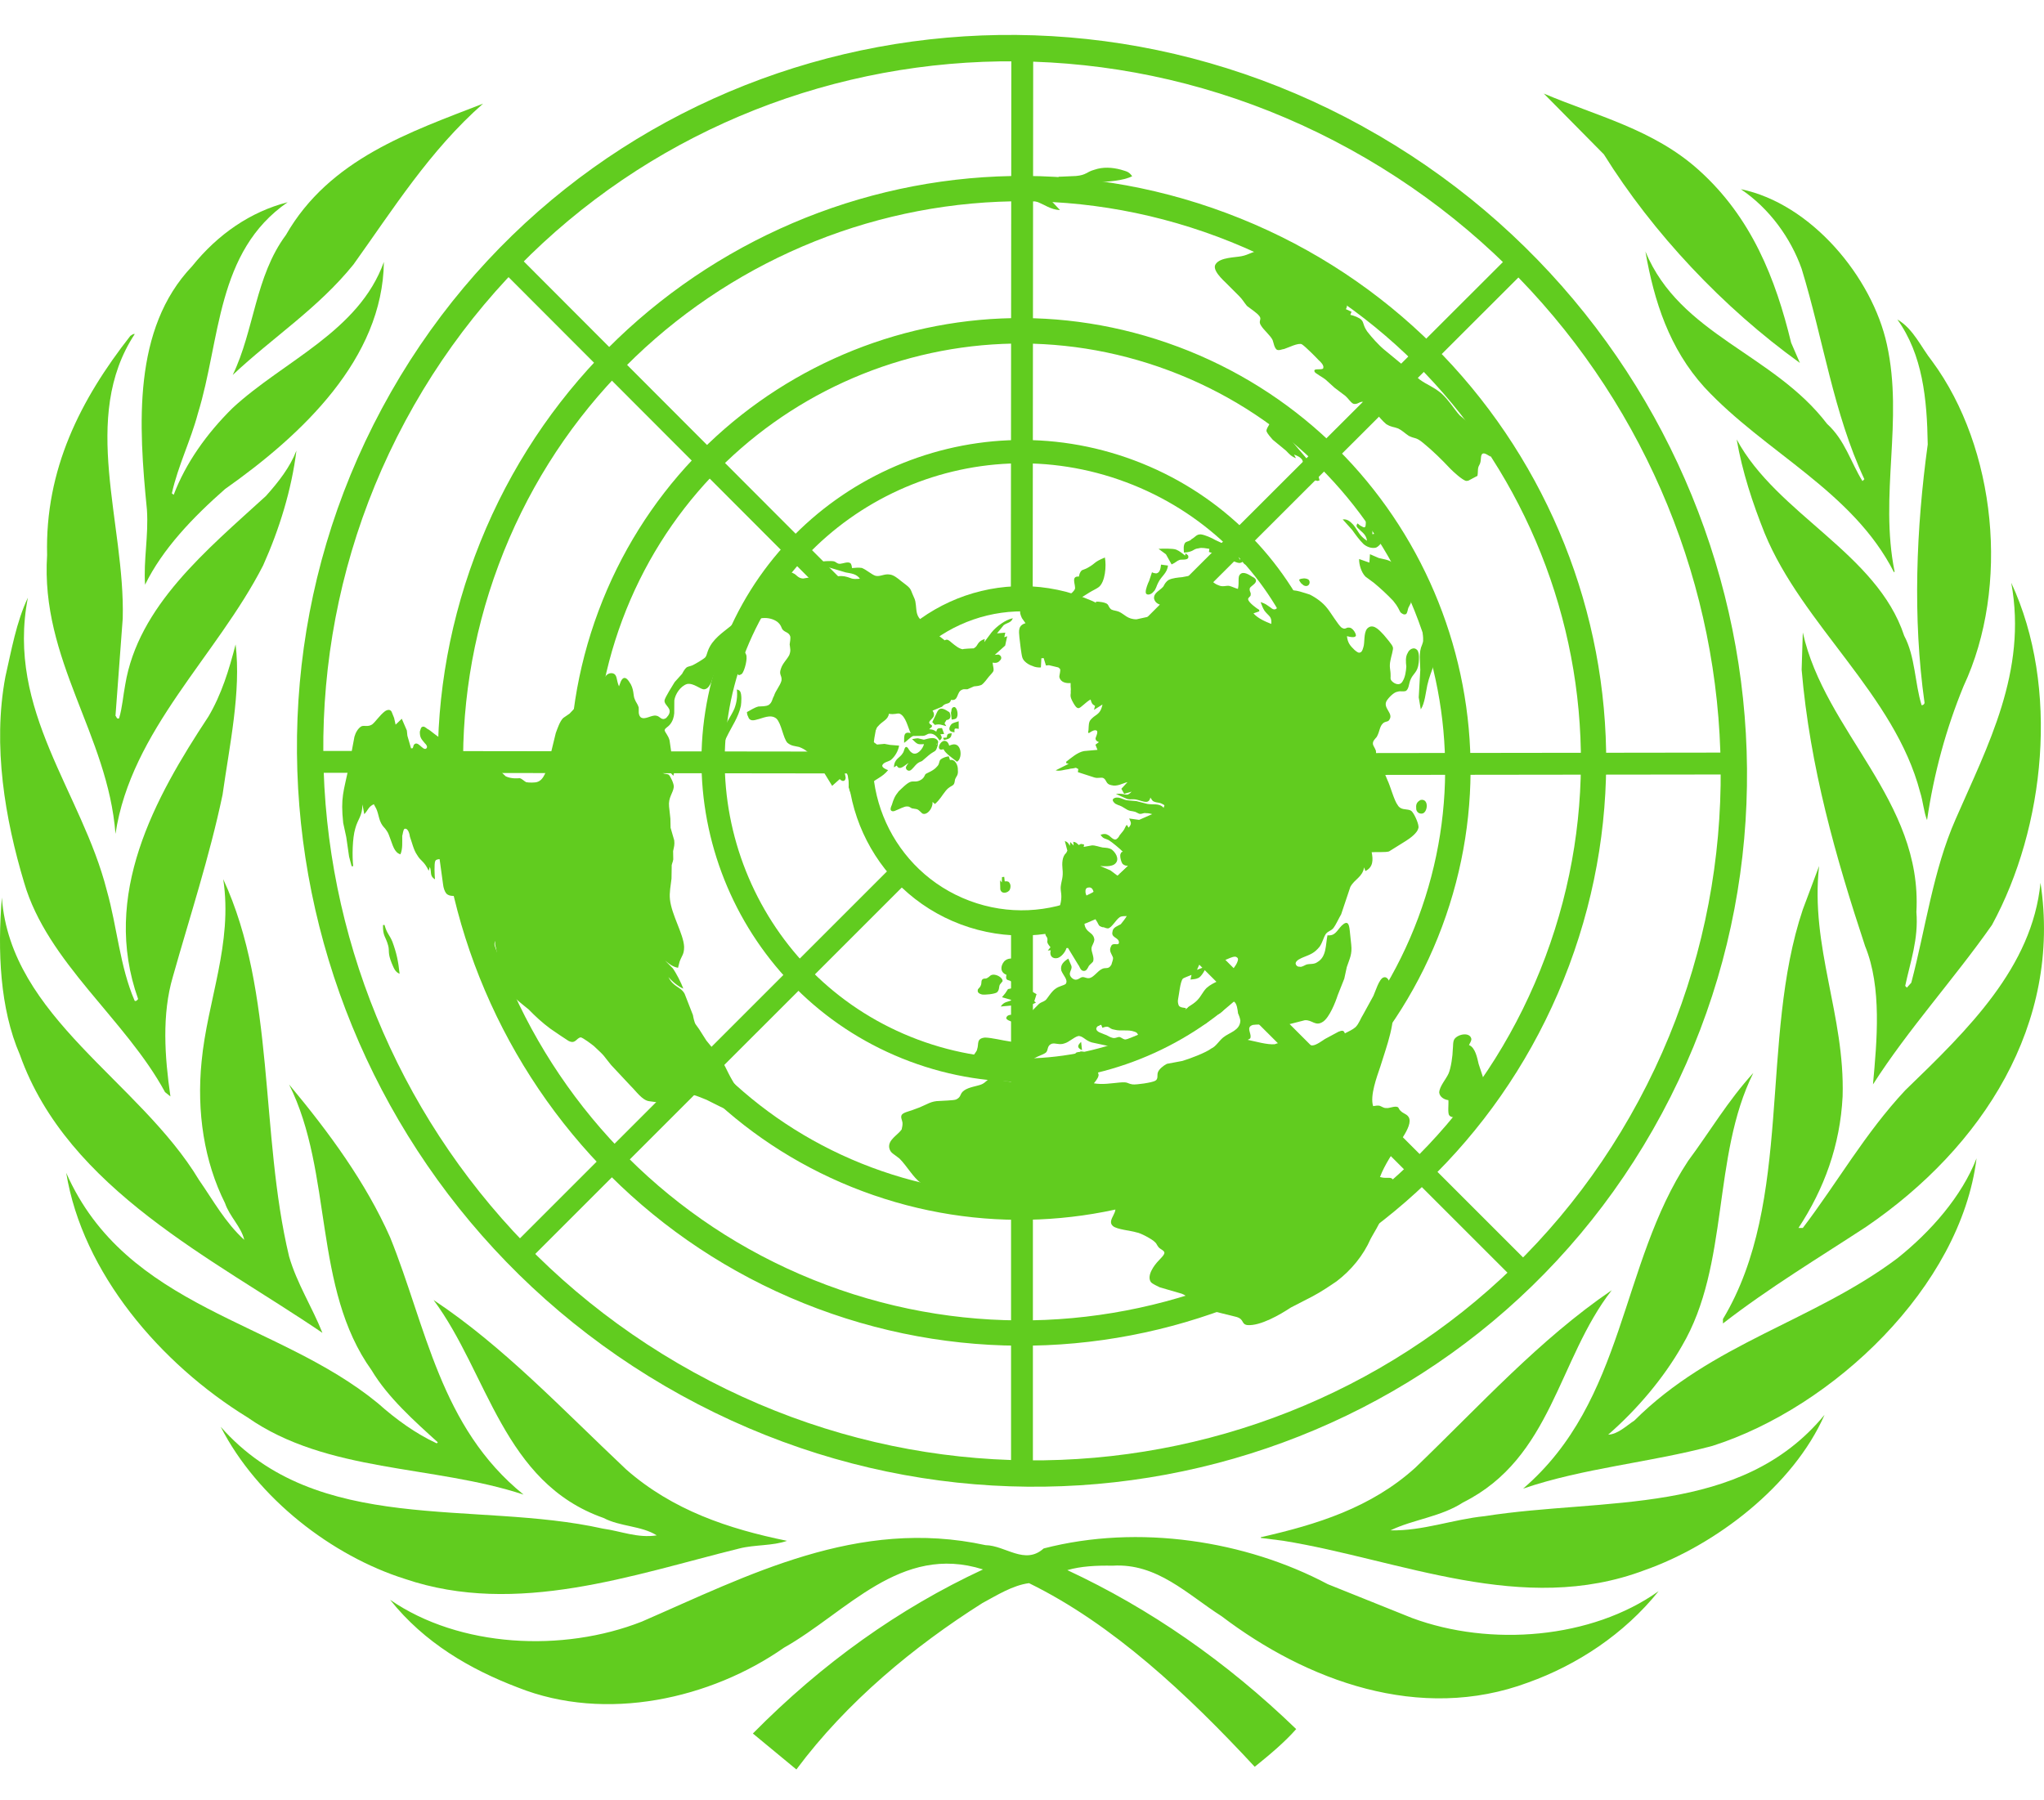 <svg width="42" height="37" viewBox="0 0 42 37" fill="none" xmlns="http://www.w3.org/2000/svg">
<path d="M35.187 29.716C33.906 30.059 32.54 30.169 31.297 30.594C33.403 28.786 33.283 25.988 34.688 23.858C35.135 23.256 35.505 22.623 36.027 22.051C35.172 23.768 35.543 25.995 34.561 27.661C34.183 28.323 33.642 28.965 33.045 29.485C33.24 29.478 33.411 29.308 33.583 29.195C35.178 27.602 37.261 27.156 38.986 25.861C39.677 25.31 40.31 24.587 40.614 23.806C40.287 26.45 37.661 28.928 35.187 29.716L35.187 29.716Z" fill="#61CC1F"/>
<path d="M40.931 19.01C40.151 20.122 39.207 21.157 38.486 22.287C38.567 21.392 38.672 20.293 38.324 19.445C37.721 17.62 37.191 15.767 37.02 13.764L37.044 12.998C37.498 15.044 39.504 16.45 39.378 18.744C39.424 19.3 39.252 19.773 39.148 20.262L39.182 20.298L39.273 20.197C39.57 19.071 39.721 17.888 40.183 16.838C40.841 15.327 41.662 13.802 41.327 11.977C42.327 14.128 42.024 17.002 40.931 19.01L40.931 19.01Z" fill="#61CC1F"/>
<path d="M39.701 7.423C41.017 9.209 41.305 12.054 40.347 14.102C39.99 14.97 39.737 15.895 39.597 16.855C39.53 16.689 39.515 16.467 39.455 16.282C38.932 14.277 37.038 12.849 36.26 10.959C36.013 10.341 35.802 9.702 35.685 9.031C36.517 10.572 38.568 11.368 39.127 13.066C39.356 13.495 39.343 14.032 39.485 14.494C39.515 14.494 39.545 14.472 39.545 14.441C39.299 12.692 39.374 10.861 39.611 9.134C39.597 8.198 39.506 7.29 38.987 6.566C39.32 6.76 39.47 7.133 39.701 7.423L39.701 7.423Z" fill="#61CC1F"/>
<path d="M38.772 7.08C39.117 8.645 38.612 10.169 38.93 11.748L38.918 11.762C38.068 10.088 36.264 9.298 35.022 7.959C34.302 7.164 33.989 6.195 33.81 5.169C34.521 6.887 36.441 7.265 37.543 8.712C37.912 9.046 38.032 9.508 38.27 9.887L38.309 9.849C37.675 8.494 37.463 6.969 37.02 5.524C36.799 4.898 36.359 4.283 35.77 3.888C37.217 4.184 38.471 5.697 38.772 7.08L38.772 7.08Z" fill="#61CC1F"/>
<path d="M34.903 3.492C35.993 4.469 36.486 5.733 36.804 7.043L36.984 7.459C35.402 6.32 33.965 4.789 32.956 3.172L31.722 1.923C32.806 2.383 33.975 2.658 34.903 3.492L34.903 3.492Z" fill="#61CC1F"/>
<path d="M9.926 2.13C8.833 3.09 8.074 4.304 7.263 5.436C6.536 6.337 5.606 6.931 4.782 7.706C5.227 6.783 5.243 5.68 5.874 4.831C6.772 3.263 8.437 2.711 9.926 2.13V2.13Z" fill="#61CC1F"/>
<path d="M3.947 5.472C4.479 4.81 5.153 4.35 5.911 4.156C4.439 5.169 4.534 6.985 4.067 8.495C3.919 9.053 3.66 9.567 3.531 10.139L3.569 10.169C3.814 9.522 4.245 8.911 4.782 8.383C5.828 7.416 7.376 6.814 7.888 5.383C7.865 7.371 6.209 8.934 4.624 10.051C3.971 10.625 3.341 11.279 2.981 12.017C2.946 11.515 3.055 11.012 3.019 10.475C2.847 8.739 2.722 6.759 3.947 5.472L3.947 5.472Z" fill="#61CC1F"/>
<path d="M0.968 11.407C0.923 9.648 1.652 8.213 2.679 6.902C2.709 6.888 2.73 6.858 2.769 6.865C1.638 8.585 2.573 10.752 2.522 12.709L2.373 14.711C2.395 14.726 2.395 14.786 2.447 14.763C2.514 14.54 2.529 14.301 2.573 14.072C2.84 12.456 4.241 11.31 5.465 10.193C5.726 9.901 5.957 9.605 6.091 9.262C5.991 10.066 5.74 10.878 5.406 11.622C4.454 13.482 2.694 15.008 2.373 17.137C2.217 15.097 0.829 13.571 0.968 11.407L0.968 11.407Z" fill="#61CC1F"/>
<path d="M0.111 13.907C0.237 13.357 0.334 12.788 0.573 12.283C0.12 14.608 1.682 16.283 2.194 18.298C2.408 19.052 2.461 19.861 2.767 20.568C2.796 20.584 2.821 20.554 2.838 20.531C2.076 18.391 3.177 16.402 4.283 14.726C4.552 14.271 4.707 13.766 4.841 13.244C4.958 14.213 4.714 15.328 4.573 16.334C4.304 17.614 3.903 18.828 3.553 20.07C3.323 20.846 3.384 21.721 3.502 22.534L3.391 22.445C2.58 20.948 0.974 19.78 0.497 18.143C0.105 16.839 -0.156 15.328 0.111 13.907L0.111 13.907Z" fill="#61CC1F"/>
<path d="M0.038 18.446C0.217 20.91 2.863 22.212 4.09 24.252C4.38 24.669 4.632 25.131 5.019 25.481C4.959 25.218 4.714 24.997 4.624 24.728C4.195 23.873 4.039 22.853 4.142 21.819C4.261 20.561 4.788 19.393 4.587 18.069C5.665 20.396 5.337 23.3 5.94 25.822C6.098 26.373 6.416 26.866 6.625 27.393C4.411 25.883 1.391 24.446 0.409 21.678C-0.005 20.724 -0.051 19.542 0.038 18.446L0.038 18.446Z" fill="#61CC1F"/>
<path d="M1.361 24.105C2.596 26.902 5.688 27.134 7.762 28.837C8.143 29.176 8.543 29.464 8.974 29.664L8.996 29.642C8.52 29.211 7.969 28.72 7.636 28.162C6.423 26.472 6.849 24.105 5.94 22.288C6.766 23.278 7.518 24.306 8.016 25.429C8.758 27.262 9.042 29.331 10.758 30.717C8.9 30.104 6.724 30.275 5.084 29.129C3.294 28.027 1.696 26.159 1.361 24.105L1.361 24.105Z" fill="#61CC1F"/>
<path d="M4.535 29.323C6.515 31.578 9.75 30.826 12.387 31.416C12.759 31.467 13.1 31.616 13.495 31.555C13.181 31.356 12.745 31.378 12.401 31.197C10.334 30.47 10.031 28.229 8.909 26.718C10.343 27.671 11.548 28.957 12.87 30.203C13.821 31.037 14.965 31.421 16.171 31.667C15.881 31.773 15.501 31.744 15.19 31.825C13.024 32.359 10.618 33.23 8.321 32.45C6.827 31.979 5.287 30.797 4.535 29.323H4.535Z" fill="#61CC1F"/>
<path d="M31.403 34.578C29.172 35.411 26.844 34.539 25.102 33.217C24.397 32.767 23.775 32.121 22.862 32.178C22.531 32.172 22.212 32.188 21.931 32.269C23.624 33.058 25.196 34.146 26.634 35.536C26.391 35.813 26.078 36.072 25.782 36.311C24.396 34.817 22.862 33.378 21.144 32.537C20.808 32.581 20.488 32.784 20.185 32.947C18.786 33.832 17.403 34.971 16.364 36.366L15.47 35.627C16.896 34.182 18.473 33.058 20.199 32.255C18.503 31.717 17.396 33.139 16.11 33.863C14.61 34.912 12.453 35.404 10.64 34.681C9.666 34.31 8.721 33.765 8.016 32.879C9.442 33.863 11.566 33.966 13.189 33.327C15.365 32.382 17.627 31.183 20.251 31.756C20.661 31.763 21.059 32.172 21.445 31.824C23.396 31.317 25.604 31.666 27.283 32.558L29.014 33.253C30.622 33.849 32.702 33.684 34.081 32.702C33.372 33.586 32.404 34.219 31.403 34.578L31.403 34.578Z" fill="#61CC1F"/>
<path d="M33.794 32.27C31.289 33.217 28.769 32.054 26.369 31.666L25.907 31.607V31.593C27.055 31.332 28.169 30.99 29.082 30.164C30.427 28.869 31.624 27.537 33.118 26.516C32.01 27.939 31.893 29.963 30.063 30.878C29.61 31.174 29.038 31.227 28.571 31.452C29.238 31.466 29.848 31.227 30.508 31.16C32.962 30.774 35.769 31.17 37.491 29.077C36.852 30.535 35.251 31.757 33.794 32.27L33.794 32.27Z" fill="#61CC1F"/>
<path d="M38.346 25.213C37.356 25.861 36.354 26.463 35.403 27.2V27.109C36.859 24.686 36.148 21.358 37.044 18.692L37.379 17.798C37.192 19.459 37.912 20.866 37.862 22.533C37.811 23.54 37.483 24.433 36.955 25.237H37.044C37.758 24.299 38.315 23.301 39.148 22.408C40.442 21.158 41.758 19.877 41.928 18.143C42.367 21.038 40.745 23.575 38.346 25.213L38.346 25.213Z" fill="#61CC1F"/>
<path fill-rule="evenodd" clip-rule="evenodd" d="M20.775 18.905H21.224V30.188H20.775V18.905Z" fill="#61CC1F"/>
<path fill-rule="evenodd" clip-rule="evenodd" d="M18.338 17.796L18.656 18.114L10.683 26.086L10.366 25.768L18.338 17.796Z" fill="#61CC1F"/>
<path fill-rule="evenodd" clip-rule="evenodd" d="M17.578 15.447L17.577 15.896L6.309 15.882L6.31 15.433L17.578 15.447Z" fill="#61CC1F"/>
<path fill-rule="evenodd" clip-rule="evenodd" d="M18.646 13.271L18.329 13.588L10.363 5.609L10.681 5.291L18.646 13.271Z" fill="#61CC1F"/>
<path fill-rule="evenodd" clip-rule="evenodd" d="M21.22 12.344H20.771L20.781 1.06L21.23 1.061L21.22 12.344Z" fill="#61CC1F"/>
<path fill-rule="evenodd" clip-rule="evenodd" d="M23.474 13.419L23.157 13.101L31.135 5.133L31.452 5.451L23.474 13.419Z" fill="#61CC1F"/>
<path fill-rule="evenodd" clip-rule="evenodd" d="M24.345 15.931L24.344 15.482L35.612 15.467L35.613 15.917L24.345 15.931Z" fill="#61CC1F"/>
<path fill-rule="evenodd" clip-rule="evenodd" d="M23.043 18.227L23.36 17.909L31.334 25.881L31.017 26.198L23.043 18.227Z" fill="#61CC1F"/>
<path fill-rule="evenodd" clip-rule="evenodd" d="M25.202 4.379C31.408 6.702 34.562 13.63 32.242 19.844C29.922 26.058 23.003 29.217 16.797 26.894C10.592 24.571 7.438 17.642 9.758 11.428C12.077 5.214 18.997 2.056 25.202 4.379L25.202 4.379ZM25.02 4.866C30.957 7.089 33.975 13.717 31.756 19.662C29.536 25.608 22.916 28.629 16.98 26.407C11.043 24.184 8.025 17.555 10.245 11.611C12.464 5.665 19.083 2.644 25.02 4.866L25.02 4.866Z" fill="#61CC1F"/>
<path fill-rule="evenodd" clip-rule="evenodd" d="M24.203 7.125C28.987 8.916 31.418 14.257 29.63 19.048C27.841 23.838 22.508 26.272 17.724 24.482C12.94 22.691 10.509 17.35 12.297 12.56C14.085 7.769 19.419 5.335 24.202 7.125L24.203 7.125ZM24.02 7.615C28.534 9.305 30.828 14.345 29.141 18.864C27.453 23.384 22.42 25.681 17.907 23.992C13.393 22.302 11.099 17.263 12.786 12.743C14.474 8.223 19.506 5.926 24.02 7.615H24.02Z" fill="#61CC1F"/>
<path fill-rule="evenodd" clip-rule="evenodd" d="M23.305 9.461C26.71 10.736 28.44 14.537 27.167 17.946C25.894 21.355 22.098 23.088 18.694 21.814C15.289 20.539 13.559 16.738 14.832 13.329C16.105 9.92 19.901 8.187 23.305 9.461L23.305 9.461ZM23.137 9.91C26.295 11.091 27.9 14.617 26.72 17.779C25.539 20.941 22.019 22.548 18.861 21.366C15.703 20.184 14.099 16.659 15.279 13.496C16.459 10.335 19.98 8.728 23.137 9.91L23.137 9.91Z" fill="#61CC1F"/>
<path fill-rule="evenodd" clip-rule="evenodd" d="M22.254 12.274C24.107 12.968 25.049 15.037 24.357 16.893C23.664 18.749 21.597 19.693 19.744 18.999C17.89 18.305 16.948 16.236 17.641 14.38C18.334 12.524 20.401 11.581 22.254 12.274V12.274ZM22.073 12.759C23.659 13.353 24.465 15.124 23.872 16.712C23.279 18.3 21.511 19.107 19.925 18.514C18.339 17.92 17.533 16.149 18.125 14.561C18.719 12.973 20.487 12.166 22.073 12.759V12.759Z" fill="#61CC1F"/>
<path fill-rule="evenodd" clip-rule="evenodd" d="M28 2.598C35.258 6.598 38.014 15.686 34.149 22.883C30.285 30.081 21.258 32.676 13.999 28.676C6.741 24.677 3.986 15.588 7.85 8.39C11.715 1.192 20.742 -1.403 28 2.597L28 2.598ZM27.746 3.071C34.741 6.926 37.396 15.684 33.672 22.62C29.948 29.556 21.248 32.058 14.254 28.203C7.259 24.348 4.604 15.59 8.328 8.654C12.052 1.718 20.751 -0.784 27.746 3.071L27.746 3.071Z" fill="#61CC1F"/>
<path d="M29.761 22.61C29.77 22.688 29.743 22.878 29.779 22.921C29.817 22.981 29.956 22.968 30.016 22.947C30.18 22.885 30.344 22.667 30.42 22.504C30.474 22.421 30.509 22.324 30.498 22.216L30.383 21.867C30.354 21.744 30.315 21.529 30.185 21.478C30.197 21.446 30.238 21.395 30.233 21.349C30.203 21.211 29.973 21.247 29.891 21.348C29.849 21.399 29.861 21.507 29.852 21.57C29.85 21.696 29.815 21.949 29.765 22.063C29.715 22.177 29.575 22.33 29.573 22.455C29.583 22.548 29.683 22.602 29.761 22.61ZM22.099 21.642L22.14 21.732C22.142 21.747 22.16 21.777 22.176 21.776C22.28 21.876 22.427 21.643 22.252 21.612C22.236 21.614 22.204 21.601 22.19 21.618C22.16 21.621 22.128 21.623 22.099 21.642ZM22.215 21.413C22.144 21.481 22.119 21.53 22.233 21.583L22.215 21.413ZM20.354 20.048C20.241 20.151 20.249 20.088 20.191 20.125C20.148 20.16 20.184 20.203 20.145 20.27C20.132 20.302 20.087 20.322 20.091 20.353C20.081 20.401 20.13 20.427 20.178 20.439C20.242 20.448 20.427 20.432 20.485 20.396C20.542 20.343 20.52 20.283 20.546 20.234C20.56 20.217 20.587 20.183 20.601 20.166C20.608 20.087 20.442 19.993 20.354 20.048ZM24.822 19.568L24.839 19.723L24.821 19.85C24.989 19.819 25.092 19.763 25.241 19.702C25.286 19.683 25.375 19.643 25.41 19.672C25.459 19.698 25.433 19.748 25.421 19.78C25.397 19.845 25.3 19.963 25.259 20.014C25.134 20.15 24.948 20.166 24.792 20.305C24.708 20.391 24.685 20.471 24.601 20.557C24.517 20.643 24.456 20.664 24.413 20.699C24.372 20.75 24.407 20.778 24.319 20.833L24.369 20.719C24.321 20.707 24.259 20.713 24.223 20.669C24.203 20.624 24.198 20.578 24.208 20.53C24.229 20.434 24.249 20.182 24.304 20.115C24.318 20.098 24.438 20.056 24.483 20.036L24.462 20.132C24.508 20.128 24.585 20.121 24.614 20.103C24.69 20.08 24.766 19.917 24.805 19.851L24.596 19.932C24.632 19.835 24.736 19.638 24.822 19.568ZM20.68 20.034C20.649 20.178 20.736 20.123 20.789 20.18C20.824 20.209 20.829 20.255 20.834 20.302L20.712 20.328L20.658 20.411L20.589 20.495L20.798 20.555C20.694 20.596 20.63 20.586 20.563 20.686L20.825 20.662C20.997 20.662 21.125 20.698 21.287 20.605L21.253 20.577L21.299 20.432L21.183 20.364L21.142 20.274L20.946 20.041L20.881 20.016C20.936 19.948 21.047 19.829 20.888 19.796L20.81 19.788L20.878 19.703C20.784 19.697 20.705 19.688 20.635 19.757C20.552 19.858 20.55 19.983 20.68 20.034ZM20.589 18.026L20.585 18.135L20.549 18.092L20.554 18.279C20.581 18.386 20.701 18.344 20.729 18.31C20.758 18.292 20.767 18.228 20.763 18.198C20.76 18.167 20.741 18.137 20.724 18.123C20.691 18.11 20.676 18.111 20.645 18.114L20.635 18.021L20.589 18.026ZM7.87 19.012C7.864 19.247 7.926 19.241 7.978 19.44C8.005 19.547 7.963 19.582 8.048 19.793C8.088 19.884 8.114 19.975 8.211 20.013C8.183 19.75 8.151 19.596 8.063 19.354C8 19.204 7.952 19.192 7.901 19.009L7.87 19.012ZM29.192 16.44C29.118 16.478 29.092 16.527 29.1 16.604C29.093 16.683 29.162 16.739 29.237 16.717C29.342 16.676 29.36 16.409 29.192 16.44ZM14.602 16.406C14.564 16.488 14.557 16.567 14.641 16.622C14.633 16.544 14.655 16.464 14.602 16.406ZM19.161 16.481L19.212 16.524C19.325 16.42 19.35 16.355 19.432 16.254C19.501 16.169 19.547 16.165 19.59 16.13C19.618 16.096 19.614 16.065 19.625 16.017C19.649 15.953 19.694 15.933 19.682 15.825C19.688 15.73 19.626 15.595 19.52 15.62L19.496 15.544C19.45 15.549 19.374 15.571 19.331 15.606C19.288 15.641 19.311 15.702 19.254 15.754C19.185 15.838 19.065 15.88 19.036 15.898C18.991 15.918 19.012 15.963 18.939 16.017C18.838 16.088 18.771 16.047 18.711 16.068C18.636 16.091 18.524 16.21 18.467 16.262C18.384 16.363 18.36 16.428 18.326 16.541C18.313 16.573 18.288 16.622 18.306 16.652C18.325 16.681 18.371 16.677 18.401 16.659C18.461 16.638 18.593 16.564 18.641 16.575C18.687 16.571 18.706 16.6 18.738 16.613C18.786 16.624 18.817 16.622 18.85 16.634C18.882 16.647 18.918 16.691 18.952 16.719C19.034 16.758 19.117 16.657 19.141 16.593C19.154 16.56 19.166 16.528 19.161 16.481ZM19.25 15.285L19.252 15.301L19.235 15.287L19.25 15.285ZM19.387 15.398C19.428 15.488 19.578 15.584 19.664 15.655C19.693 15.636 19.707 15.619 19.719 15.587C19.757 15.505 19.74 15.351 19.658 15.311C19.609 15.284 19.548 15.305 19.504 15.325C19.502 15.309 19.482 15.264 19.465 15.25C19.343 15.136 19.191 15.462 19.387 15.398ZM18.741 15.19C18.846 15.29 18.847 15.306 18.986 15.293C18.965 15.389 18.841 15.541 18.74 15.472C18.674 15.431 18.667 15.369 18.635 15.356C18.585 15.329 18.581 15.439 18.554 15.473C18.488 15.588 18.378 15.582 18.368 15.771L18.426 15.734C18.485 15.854 18.596 15.719 18.669 15.681C18.656 15.698 18.628 15.732 18.616 15.764C18.605 15.812 18.657 15.854 18.702 15.835C18.746 15.815 18.8 15.732 18.842 15.697C18.886 15.662 18.901 15.661 18.946 15.641C18.988 15.606 19.045 15.554 19.088 15.519C19.217 15.413 19.224 15.475 19.269 15.315C19.265 15.284 19.279 15.267 19.276 15.236C19.215 15.101 18.994 15.214 18.976 15.2L18.88 15.178C18.848 15.165 18.788 15.186 18.741 15.19ZM19.455 15.158L19.378 15.164L19.398 15.209C19.489 15.186 19.551 15.18 19.555 15.07C19.477 15.077 19.462 15.079 19.455 15.158ZM14.594 15.453L14.522 15.804L14.554 15.957L14.618 16.264C14.658 16.198 14.729 15.988 14.736 15.91L14.754 15.783C14.759 15.689 14.771 15.656 14.73 15.566L14.63 15.653L14.624 15.451L14.594 15.453ZM19.614 15.049C19.605 14.956 19.622 14.97 19.7 14.979L19.699 14.823C19.654 14.842 19.593 14.848 19.55 14.883C19.481 14.967 19.489 15.045 19.614 15.049ZM19.156 14.84L19.209 14.898C19.315 14.873 19.349 14.901 19.445 14.924L19.408 14.865L19.447 14.799C19.54 14.79 19.547 14.711 19.508 14.637C19.491 14.623 19.458 14.61 19.441 14.596C19.275 14.501 19.259 14.643 19.22 14.71L19.156 14.84ZM19.555 14.789C19.586 14.786 19.617 14.783 19.646 14.765C19.703 14.713 19.671 14.559 19.621 14.533C19.573 14.521 19.547 14.571 19.551 14.602L19.54 14.65L19.549 14.727L19.555 14.789ZM14.595 15.172C14.649 15.105 14.669 14.993 14.676 14.915C14.573 14.971 14.583 15.064 14.595 15.172ZM15.141 14.169C15.156 14.309 15.139 14.435 15.09 14.565C15.028 14.711 14.878 14.912 14.847 15.056L14.811 15.012C14.744 15.112 14.736 15.331 14.779 15.437C14.863 15.351 14.882 15.24 14.934 15.142C15.036 14.929 15.172 14.745 15.224 14.506C15.233 14.443 15.246 14.269 15.208 14.21C15.189 14.181 15.174 14.182 15.141 14.169ZM29.194 14.579C29.275 14.463 29.297 14.226 29.328 14.083C29.401 13.748 29.555 13.593 29.511 13.175C29.501 13.082 29.465 12.898 29.354 12.877C29.181 12.861 29.252 13.089 29.242 13.137C29.247 13.183 29.234 13.216 29.222 13.248C29.146 13.411 29.182 13.596 29.184 13.767L29.152 14.333L29.194 14.579ZM26.695 11.912C26.698 11.943 26.715 11.957 26.734 11.986C26.751 12.001 26.768 12.015 26.785 12.029C26.884 12.082 26.936 11.984 26.898 11.925C26.88 11.895 26.817 11.885 26.786 11.888C26.755 11.891 26.724 11.894 26.695 11.912ZM29.003 11.642C29.018 11.781 29.074 12.011 29.134 12.13L29.27 12.384L29.431 12.87C29.514 12.768 29.47 12.647 29.443 12.54C29.373 12.328 29.273 12.118 29.189 11.922C29.131 11.818 29.089 11.712 29.003 11.642ZM28.15 11.39L28.138 11.563L27.927 11.489C27.923 11.598 27.972 11.766 28.059 11.852L28.229 11.977C28.366 12.09 28.504 12.218 28.627 12.348C28.735 12.479 28.74 12.525 28.777 12.585C28.811 12.613 28.845 12.641 28.89 12.621C28.919 12.603 28.926 12.524 28.939 12.492L28.99 12.393C29.013 12.313 28.953 12.194 28.914 12.119L28.812 11.894C28.769 11.788 28.744 11.697 28.672 11.609C28.551 11.495 28.458 11.503 28.33 11.468L28.15 11.39ZM23.857 11.604C23.848 11.668 23.842 11.762 23.767 11.784C23.752 11.786 23.688 11.776 23.671 11.761L23.612 11.939C23.586 11.988 23.538 12.117 23.543 12.164C23.536 12.243 23.644 12.233 23.698 12.165C23.756 12.114 23.763 12.035 23.802 11.969C23.866 11.838 23.984 11.78 23.999 11.623L23.857 11.604ZM28.64 11.018C28.686 11.155 28.718 11.167 28.793 11.286C28.832 11.36 28.822 11.408 28.913 11.384C28.858 11.311 28.707 11.059 28.64 11.018ZM22.169 11.85C21.995 11.834 22.11 12.027 22.087 12.107C22.049 12.189 21.876 12.314 21.792 12.259C21.747 12.278 21.701 12.283 21.653 12.271C21.605 12.26 21.571 12.232 21.525 12.236L21.279 12.414C21.236 12.449 21.178 12.486 21.116 12.491C21.07 12.495 21.008 12.501 20.98 12.535C20.937 12.57 20.978 12.66 20.999 12.705L21.072 12.808C20.921 12.853 20.933 12.961 20.947 13.101C20.956 13.178 20.986 13.457 21.008 13.517C21.032 13.593 21.133 13.662 21.213 13.686C21.263 13.713 21.341 13.722 21.388 13.717L21.398 13.529L21.445 13.525L21.492 13.677C21.508 13.675 21.539 13.673 21.554 13.671L21.746 13.717C21.763 13.731 21.763 13.731 21.78 13.745C21.8 13.79 21.763 13.871 21.768 13.918C21.795 14.025 21.906 14.046 21.999 14.038C21.997 14.163 22.009 14.131 22.001 14.209C22.01 14.287 21.964 14.291 22.059 14.454C22.078 14.484 22.117 14.559 22.163 14.554C22.21 14.55 22.306 14.432 22.409 14.376C22.433 14.452 22.434 14.468 22.501 14.508L22.479 14.589L22.654 14.479C22.602 14.718 22.502 14.665 22.394 14.815C22.356 14.897 22.38 14.973 22.357 15.053L22.374 15.067L22.433 15.03L22.477 15.011C22.614 14.983 22.508 15.149 22.511 15.18C22.516 15.226 22.549 15.239 22.581 15.252L22.509 15.305L22.551 15.411L22.273 15.436C22.136 15.464 22.023 15.568 21.907 15.656L21.911 15.687L21.959 15.698L21.692 15.832C21.773 15.856 21.878 15.815 21.955 15.808C22.031 15.786 22.017 15.803 22.108 15.779L22.157 15.806L22.148 15.869L22.488 15.979C22.568 16.003 22.627 15.967 22.676 15.993C22.743 16.034 22.72 16.114 22.832 16.136C22.96 16.171 23.062 16.099 23.168 16.074L23.042 16.211L23.1 16.315L23.252 16.27C23.14 16.39 23.145 16.295 22.929 16.315C22.979 16.341 23.125 16.406 23.158 16.419C23.239 16.443 23.282 16.408 23.395 16.445C23.491 16.467 23.607 16.535 23.638 16.391C23.657 16.421 23.676 16.451 23.693 16.465C23.742 16.492 23.773 16.489 23.822 16.5C23.885 16.51 24.035 16.606 24.029 16.685C24.015 16.702 24.001 16.719 23.987 16.735C23.966 16.69 23.946 16.645 23.91 16.602C23.822 16.5 23.686 16.544 23.574 16.522L23.35 16.464L23.177 16.449C23.083 16.442 23.03 16.384 22.937 16.392C22.906 16.395 22.862 16.414 22.865 16.445C22.868 16.476 22.902 16.505 22.92 16.519C23.019 16.572 22.983 16.529 23.134 16.625C23.217 16.679 23.247 16.661 23.327 16.685L23.409 16.725C23.473 16.735 23.485 16.702 23.548 16.712C23.579 16.71 23.642 16.72 23.675 16.732L23.407 16.85L23.202 16.822C23.242 16.912 23.26 16.926 23.191 17.01L23.153 16.951C23.112 17.002 23.115 17.033 23.074 17.083L23.005 17.168C22.993 17.2 22.951 17.251 22.921 17.253C22.874 17.258 22.822 17.2 22.787 17.172C22.72 17.131 22.689 17.133 22.614 17.156C22.671 17.244 22.7 17.226 22.782 17.266C22.849 17.307 23.019 17.448 23.073 17.506C23.057 17.507 23.041 17.508 23.029 17.541C23.002 17.574 23.032 17.712 23.068 17.756C23.102 17.784 23.135 17.797 23.181 17.793L22.997 17.966C23.078 17.989 23.107 17.971 23.175 18.028L23.021 18.041L22.817 17.888L22.605 17.797C22.684 17.806 22.809 17.811 22.883 17.773C23.015 17.698 22.952 17.548 22.849 17.463C22.783 17.422 22.737 17.426 22.658 17.418C22.595 17.408 22.497 17.369 22.435 17.375L22.267 17.406L22.277 17.358C22.229 17.347 22.212 17.332 22.169 17.368C22.118 17.325 22.116 17.31 22.053 17.3L22.061 17.377L21.991 17.305L21.984 17.384C21.947 17.325 21.945 17.31 21.88 17.284L21.932 17.483L21.907 17.532C21.821 17.602 21.822 17.759 21.832 17.852C21.852 18.037 21.81 18.088 21.795 18.23C21.791 18.34 21.826 18.383 21.797 18.542C21.788 18.606 21.729 18.783 21.703 18.832L21.634 18.916L21.583 19.015C21.557 19.064 21.514 19.099 21.488 19.148C21.464 19.213 21.498 19.241 21.517 19.271C21.542 19.362 21.477 19.337 21.585 19.468L21.53 19.535L21.591 19.53C21.557 19.642 21.627 19.715 21.733 19.689C21.808 19.667 21.891 19.566 21.914 19.485L21.945 19.483L22.152 19.823C22.189 19.867 22.197 19.945 22.26 19.954C22.324 19.964 22.348 19.9 22.374 19.851C22.401 19.817 22.43 19.799 22.458 19.765C22.496 19.683 22.421 19.565 22.428 19.486C22.437 19.423 22.48 19.388 22.487 19.309C22.475 19.201 22.395 19.176 22.342 19.119C22.289 19.061 22.282 18.999 22.274 18.922C22.256 18.751 22.343 18.696 22.359 18.554C22.365 18.46 22.312 18.402 22.305 18.34C22.3 18.294 22.31 18.246 22.357 18.242C22.463 18.217 22.476 18.341 22.485 18.418L22.47 18.576C22.462 18.639 22.436 18.688 22.444 18.765C22.466 18.826 22.502 18.87 22.523 18.915C22.558 18.959 22.564 19.005 22.598 19.033C22.63 19.046 22.647 19.06 22.678 19.057C22.71 19.07 22.743 19.082 22.774 19.08C22.849 19.057 22.927 18.91 22.999 18.857C23.042 18.821 23.106 18.831 23.152 18.827C23.126 18.876 23.057 18.961 23.03 18.994C22.971 19.031 22.865 19.056 22.859 19.15C22.826 19.278 22.996 19.263 22.992 19.373C22.985 19.451 22.866 19.353 22.829 19.45C22.778 19.548 22.846 19.605 22.87 19.681C22.875 19.727 22.849 19.776 22.838 19.824C22.773 19.94 22.718 19.866 22.631 19.921C22.557 19.959 22.476 20.076 22.4 20.098C22.34 20.119 22.289 20.077 22.242 20.081C22.181 20.087 22.129 20.185 22.027 20.101C21.922 20 22.041 19.943 22.015 19.851L21.952 19.701C21.865 19.756 21.779 19.826 21.808 19.948C21.85 20.054 21.953 20.138 21.899 20.221C21.856 20.256 21.764 20.265 21.692 20.318C21.604 20.373 21.513 20.537 21.483 20.556C21.44 20.591 21.394 20.595 21.351 20.63L21.196 20.785C21.183 20.802 21.183 20.802 21.169 20.819L20.975 20.758L20.987 20.866C20.91 20.873 20.91 20.873 20.846 20.863C20.799 20.852 20.704 20.845 20.68 20.909C20.654 20.959 20.782 20.994 20.815 21.006C21.012 21.098 21.05 21.314 20.966 21.4C20.91 21.451 20.812 21.413 20.749 21.404C20.606 21.385 20.382 21.327 20.241 21.324C20.056 21.34 20.116 21.46 20.08 21.557C20.071 21.621 20.012 21.657 20.002 21.705C19.988 21.722 19.99 21.737 19.991 21.753C19.99 21.737 20.042 21.936 20.04 21.92C20.062 21.981 20.171 21.971 20.234 21.981C20.314 22.005 20.335 22.05 20.401 22.091C20.467 22.116 20.496 22.098 20.556 22.077C20.695 22.065 20.827 22.131 21.033 22.019C21.077 21.999 21.121 21.964 21.133 21.932C21.174 21.881 21.153 21.836 21.21 21.784C21.281 21.715 21.418 21.687 21.49 21.634C21.547 21.582 21.506 21.492 21.611 21.451C21.686 21.429 21.77 21.484 21.875 21.443C21.965 21.419 22.064 21.317 22.155 21.293C22.247 21.284 22.305 21.389 22.434 21.424L22.944 21.534C22.96 21.533 22.992 21.546 23.009 21.56C23.146 21.673 22.949 21.722 22.873 21.744C22.813 21.765 22.798 21.766 22.736 21.772C22.753 21.786 22.755 21.802 22.772 21.816C22.837 21.841 22.994 21.858 23.051 21.806C23.079 21.773 23.076 21.741 23.071 21.695C23.131 21.674 23.16 21.656 23.184 21.591C23.179 21.545 23.158 21.5 23.202 21.465C23.229 21.431 23.291 21.425 23.337 21.421C23.265 21.334 23.207 21.37 23.113 21.363C23.065 21.352 23.046 21.322 22.998 21.311C22.952 21.315 22.909 21.35 22.844 21.325C22.796 21.313 22.744 21.271 22.697 21.26C22.647 21.233 22.52 21.213 22.527 21.134C22.539 21.102 22.553 21.085 22.584 21.082C22.598 21.065 22.613 21.064 22.629 21.062L22.651 21.123C22.815 21.061 22.762 21.144 22.904 21.163C23.032 21.198 23.184 21.153 23.314 21.204C23.395 21.228 23.368 21.277 23.439 21.349C23.524 21.42 23.646 21.393 23.754 21.384C23.74 21.4 23.725 21.402 23.726 21.417C23.7 21.466 23.734 21.495 23.767 21.507C23.883 21.575 24.055 21.435 23.908 21.37L24.145 21.255C24.03 21.203 23.974 21.255 23.823 21.159C23.9 21.152 23.916 21.15 23.972 21.098L23.981 21.035L24.232 20.903C24.153 21.035 24.242 20.996 24.272 21.134C24.35 21.127 24.445 21.149 24.523 21.143C24.583 21.121 24.747 21.06 24.791 21.025C24.833 20.989 24.844 20.942 24.887 20.907L25.066 20.828C25.138 20.775 25.193 20.707 25.248 20.64C25.275 20.606 25.303 20.572 25.351 20.584C25.416 20.609 25.432 20.764 25.439 20.826C25.46 20.871 25.482 20.931 25.487 20.978C25.477 21.182 25.263 21.217 25.134 21.322C25.048 21.392 24.983 21.508 24.893 21.547C24.778 21.635 24.448 21.759 24.297 21.804L23.977 21.864C23.903 21.902 23.817 21.972 23.793 22.037C23.769 22.101 23.808 22.176 23.734 22.214C23.66 22.252 23.353 22.295 23.274 22.287C23.148 22.267 23.19 22.231 23.005 22.248C22.835 22.263 22.652 22.296 22.477 22.264C22.505 22.23 22.56 22.163 22.57 22.115C22.582 22.083 22.565 22.069 22.562 22.038C22.56 22.022 22.557 21.991 22.54 21.977C22.504 21.933 22.381 21.945 22.334 21.949C22.228 21.974 22.247 22.003 22.077 22.019L21.507 22.086C21.23 22.11 21.008 22.224 20.9 22.234C20.823 22.241 20.65 22.225 20.569 22.201C20.504 22.176 20.436 22.119 20.362 22.157C20.286 22.18 20.262 22.244 20.173 22.284C20.084 22.323 19.914 22.338 19.812 22.41C19.711 22.482 19.764 22.539 19.646 22.597C19.586 22.618 19.384 22.62 19.306 22.627C19.135 22.627 19.049 22.697 18.899 22.758L18.735 22.819C18.675 22.84 18.553 22.867 18.527 22.916C18.501 22.965 18.539 23.024 18.544 23.071C18.549 23.117 18.538 23.165 18.527 23.213C18.447 23.33 18.239 23.427 18.273 23.596C18.3 23.703 18.363 23.712 18.483 23.811C18.64 23.969 18.758 24.193 18.927 24.318C19.146 24.471 19.462 24.661 19.733 24.715L20.203 24.735C20.455 24.759 20.648 24.82 20.912 24.812L21.493 24.713C21.617 24.702 21.8 24.67 21.929 24.705C22.058 24.741 22.083 24.832 22.314 24.811L22.637 24.767C22.712 24.744 22.773 24.723 22.854 24.763C23.053 24.87 22.716 25.072 22.87 25.199C22.956 25.27 23.238 25.291 23.352 25.328C23.43 25.336 23.679 25.47 23.732 25.528C23.766 25.556 23.769 25.587 23.805 25.631C23.84 25.675 23.922 25.698 23.926 25.745C23.931 25.791 23.831 25.879 23.804 25.912C23.72 25.998 23.556 26.216 23.648 26.349C23.684 26.392 23.782 26.43 23.831 26.457L24.282 26.588C24.477 26.665 24.493 26.82 24.612 26.903C24.695 26.958 24.834 26.945 24.944 26.951L25.408 27.066C25.57 27.114 25.502 27.214 25.629 27.233C25.896 27.256 26.307 27.016 26.525 26.872L26.968 26.644C27.145 26.55 27.305 26.442 27.464 26.334C27.767 26.104 28.015 25.8 28.165 25.458C28.217 25.36 28.363 25.128 28.372 25.064C28.393 24.969 28.294 24.915 28.332 24.834C28.382 24.719 28.583 24.561 28.631 24.431C28.671 24.365 28.66 24.257 28.593 24.216C28.528 24.191 28.485 24.226 28.356 24.19C28.453 23.932 28.629 23.681 28.775 23.449C28.843 23.349 28.963 23.167 28.965 23.041C28.966 22.901 28.84 22.896 28.788 22.838C28.736 22.796 28.748 22.764 28.716 22.751C28.651 22.726 28.548 22.782 28.484 22.772C28.438 22.776 28.404 22.748 28.371 22.735C28.322 22.708 28.262 22.729 28.215 22.733C28.146 22.521 28.291 22.133 28.362 21.923C28.5 21.473 28.686 21.019 28.619 20.54L28.548 20.171C28.527 20.126 28.49 20.067 28.43 20.088C28.339 20.112 28.259 20.385 28.221 20.466L28.013 20.845C27.959 20.928 27.924 21.04 27.854 21.109C27.797 21.161 27.708 21.2 27.634 21.238C27.61 21.162 27.566 21.182 27.505 21.203L27.226 21.353C27.167 21.39 27.052 21.478 26.975 21.485C26.913 21.491 26.877 21.447 26.786 21.471C26.725 21.476 26.62 21.517 26.572 21.506C26.509 21.496 26.44 21.439 26.377 21.43C26.329 21.418 26.238 21.442 26.193 21.461C26.039 21.475 25.797 21.403 25.638 21.371C25.667 21.352 25.698 21.35 25.695 21.319C25.717 21.238 25.594 21.109 25.745 21.064C25.761 21.063 25.792 21.06 25.807 21.058L26.071 21.05L26.224 21.021C26.302 21.03 26.323 21.075 26.431 21.065L26.81 20.968C26.965 20.954 27.027 21.105 27.187 20.997C27.318 20.907 27.441 20.599 27.487 20.454L27.622 20.114L27.674 19.875C27.733 19.697 27.787 19.614 27.765 19.413L27.734 19.119C27.72 18.995 27.695 18.903 27.568 19.024C27.469 19.127 27.435 19.239 27.277 19.222C27.236 19.414 27.262 19.661 27.071 19.772C26.999 19.826 26.919 19.802 26.843 19.824C26.799 19.844 26.74 19.881 26.708 19.868C26.661 19.872 26.627 19.843 26.622 19.797C26.631 19.734 26.736 19.693 26.78 19.674C26.93 19.613 27.005 19.591 27.116 19.456C27.182 19.356 27.19 19.277 27.243 19.194C27.298 19.127 27.346 19.138 27.401 19.071C27.442 19.02 27.518 18.857 27.558 18.791L27.747 18.227C27.838 18.062 27.991 18.033 28.031 17.826L28.055 17.902C28.218 17.825 28.217 17.669 28.185 17.515C28.277 17.507 28.466 17.521 28.541 17.499L28.892 17.28C28.979 17.225 29.124 17.118 29.144 17.022C29.169 16.958 29.068 16.748 29.032 16.704C29.014 16.675 28.997 16.66 28.964 16.648C28.884 16.624 28.777 16.649 28.719 16.545C28.648 16.457 28.568 16.152 28.509 16.032C28.381 15.715 28.372 15.779 28.312 15.659C28.273 15.584 28.28 15.506 28.272 15.428C28.25 15.368 28.214 15.324 28.211 15.293C28.204 15.231 28.247 15.196 28.289 15.145C28.354 15.03 28.344 14.937 28.415 14.868C28.471 14.816 28.521 14.843 28.547 14.794C28.642 14.66 28.412 14.556 28.49 14.408C28.529 14.342 28.641 14.223 28.718 14.216C28.778 14.195 28.828 14.221 28.888 14.2C28.947 14.164 28.951 14.054 28.975 13.989C29.035 13.828 29.13 13.835 29.152 13.614C29.16 13.535 29.163 13.425 29.126 13.366C29.054 13.279 28.953 13.35 28.928 13.415C28.875 13.498 28.887 13.607 28.897 13.699C28.891 13.794 28.874 13.92 28.82 14.003C28.755 14.119 28.621 14.037 28.584 13.978C28.565 13.948 28.577 13.916 28.574 13.885C28.576 13.759 28.54 13.716 28.571 13.572C28.58 13.509 28.639 13.332 28.62 13.302C28.615 13.256 28.473 13.097 28.438 13.053C28.368 12.981 28.241 12.82 28.125 12.893C28.021 12.95 28.043 13.151 28.024 13.262C28.013 13.31 27.992 13.405 27.946 13.41C27.917 13.428 27.866 13.386 27.832 13.357C27.744 13.271 27.692 13.214 27.677 13.074C27.724 13.086 27.853 13.121 27.862 13.058C27.855 12.996 27.782 12.893 27.72 12.899C27.657 12.889 27.648 12.952 27.564 12.897C27.495 12.841 27.344 12.588 27.272 12.501C27.182 12.384 27.047 12.287 26.915 12.22C26.834 12.197 26.574 12.095 26.502 12.148C26.473 12.166 26.477 12.213 26.465 12.245C26.448 12.231 26.431 12.217 26.401 12.22C26.289 12.198 26.256 12.326 26.249 12.405C26.252 12.436 26.259 12.498 26.214 12.518C26.169 12.537 26.135 12.509 26.101 12.481C26.017 12.426 26.015 12.411 25.903 12.374C25.925 12.434 25.947 12.495 25.984 12.554C26.075 12.671 26.136 12.665 26.122 12.823C25.992 12.772 25.845 12.707 25.756 12.606L25.876 12.564L25.873 12.533C25.823 12.506 25.654 12.381 25.647 12.319C25.642 12.272 25.704 12.267 25.699 12.22C25.71 12.172 25.66 12.146 25.684 12.081C25.725 12.03 25.815 11.991 25.808 11.929C25.805 11.898 25.77 11.87 25.738 11.857C25.672 11.816 25.553 11.733 25.483 11.802C25.426 11.854 25.469 11.96 25.437 12.103C25.389 12.092 25.307 12.052 25.259 12.041C25.196 12.031 25.122 12.069 25.04 12.029C24.927 11.993 24.886 11.902 24.788 11.864C24.608 11.787 24.457 11.832 24.289 11.862C24.212 11.869 24.089 11.88 24.015 11.918C23.956 11.955 23.93 12.004 23.905 12.053C23.836 12.138 23.7 12.181 23.714 12.305C23.741 12.412 23.835 12.419 23.869 12.447L23.968 12.642C23.862 12.667 23.812 12.64 23.72 12.648L23.354 12.728C23.167 12.729 23.109 12.625 22.994 12.573C22.93 12.547 22.883 12.551 22.833 12.525C22.782 12.482 22.777 12.436 22.76 12.422C22.724 12.378 22.567 12.361 22.52 12.365C22.523 12.396 22.525 12.412 22.498 12.445C22.472 12.495 22.34 12.569 22.278 12.575C22.249 12.593 22.201 12.582 22.168 12.569L22.177 12.505C22.184 12.427 22.138 12.431 22.078 12.452C21.986 12.476 21.932 12.543 21.859 12.597C21.885 12.547 21.91 12.482 21.951 12.432C22.008 12.38 22.083 12.357 22.157 12.32L22.39 12.174C22.449 12.137 22.538 12.098 22.581 12.063C22.71 11.957 22.737 11.627 22.703 11.458C22.465 11.557 22.528 11.567 22.366 11.66C22.308 11.696 22.277 11.699 22.233 11.719C22.19 11.754 22.179 11.802 22.169 11.85ZM23.806 11.28L23.958 11.392L24.074 11.6C24.163 11.561 24.175 11.529 24.236 11.508C24.265 11.489 24.457 11.534 24.412 11.414C24.395 11.399 24.378 11.385 24.361 11.371L24.351 11.419C24.3 11.377 24.231 11.32 24.166 11.295C24.101 11.27 23.883 11.274 23.806 11.28ZM24.329 11.358C24.545 11.339 24.507 11.28 24.631 11.269C24.691 11.248 24.787 11.271 24.85 11.28L24.841 11.344C24.971 11.395 24.963 11.317 25.059 11.34C25.157 11.378 25.216 11.498 25.377 11.546C25.442 11.571 25.475 11.584 25.534 11.547C25.571 11.607 25.587 11.605 25.648 11.6C25.655 11.521 25.7 11.501 25.679 11.456C25.659 11.411 25.496 11.347 25.482 11.505C25.427 11.432 25.456 11.413 25.436 11.368C25.381 11.295 25.272 11.289 25.196 11.312C25.164 11.158 25.184 11.203 24.971 11.098C24.904 11.057 24.757 10.992 24.678 10.983C24.584 10.976 24.56 11.041 24.486 11.079C24.444 11.129 24.396 11.118 24.354 11.153C24.312 11.204 24.322 11.297 24.329 11.358ZM27.59 10.675L27.785 10.892C27.858 10.995 27.932 11.097 28.019 11.183C28.087 11.24 28.185 11.278 28.276 11.254C28.336 11.233 28.518 11.045 28.369 10.964C28.32 10.938 28.245 10.975 28.2 10.979C28.203 10.87 28.197 10.808 28.169 10.701C28.166 10.67 28.16 10.608 28.099 10.629C28.026 10.667 28.112 10.893 27.996 10.826L27.946 10.799L27.895 10.757C27.84 10.824 27.905 10.85 27.958 10.907C28.026 10.964 28.079 11.022 28.089 11.114C27.922 11.004 27.912 10.912 27.804 10.781C27.734 10.709 27.683 10.666 27.59 10.675ZM28.259 10.521C28.302 10.626 28.467 10.862 28.581 10.898C28.503 10.764 28.405 10.57 28.259 10.521ZM16.834 11.657C16.881 11.653 16.943 11.647 16.973 11.644L17.376 11.764C17.487 11.786 17.597 11.791 17.67 11.894C17.47 11.912 17.513 11.877 17.353 11.845C17.211 11.826 17.168 11.861 17.058 11.855C16.995 11.845 16.963 11.833 16.915 11.822L16.501 11.89C16.392 11.884 16.368 11.808 16.302 11.783C16.236 11.742 16.176 11.763 16.117 11.799C16.013 11.84 15.911 11.912 15.81 11.983C15.621 12.11 15.403 12.254 15.267 12.438C15.172 12.572 15.196 12.648 15.101 12.782C15.005 12.9 14.783 13.013 14.633 13.214C14.525 13.365 14.535 13.458 14.493 13.508C14.466 13.542 14.275 13.653 14.23 13.673C14.186 13.692 14.14 13.697 14.11 13.715C14.068 13.75 14.042 13.799 14.016 13.848L13.863 14.018C13.823 14.085 13.663 14.333 13.654 14.397C13.65 14.507 13.827 14.553 13.733 14.702C13.72 14.719 13.706 14.736 13.692 14.753C13.591 14.825 13.564 14.717 13.485 14.709C13.389 14.686 13.246 14.809 13.161 14.738C13.108 14.68 13.13 14.6 13.124 14.538C13.1 14.462 13.066 14.434 13.044 14.373C13.005 14.299 13.036 14.155 12.927 14.009C12.87 13.92 12.805 13.895 12.755 14.009L12.719 14.106C12.658 13.97 12.692 13.858 12.581 13.836C12.439 13.818 12.395 13.994 12.312 14.095C12.106 14.348 12.072 14.32 11.914 14.444L11.704 14.666L11.573 14.756C11.503 14.825 11.456 14.969 11.42 15.066L11.268 15.69C11.235 15.818 11.18 16.026 11.044 16.069C11 16.089 10.859 16.086 10.811 16.075C10.761 16.048 10.726 16.004 10.678 15.993C10.631 15.997 10.508 16.008 10.393 15.956C10.325 15.9 10.234 15.783 10.169 15.757C10.104 15.732 10.042 15.737 9.981 15.743C9.903 15.75 9.796 15.759 9.732 15.75C9.571 15.702 9.467 15.461 9.406 15.326C9.384 15.265 9.343 15.175 9.293 15.148C9.225 15.092 9.143 15.193 9.062 15.169C8.999 15.159 8.858 15.015 8.776 14.976C8.759 14.961 8.708 14.919 8.679 14.938C8.648 14.94 8.639 15.004 8.627 15.036C8.625 15.161 8.659 15.189 8.731 15.277C8.748 15.291 8.801 15.349 8.758 15.384C8.686 15.437 8.582 15.196 8.501 15.313C8.489 15.345 8.491 15.361 8.477 15.378L8.446 15.38L8.371 15.121L8.36 15.013L8.256 14.772L8.129 14.893L8.098 14.755L8.056 14.65C8.032 14.574 7.97 14.579 7.912 14.616C7.797 14.704 7.717 14.836 7.645 14.89C7.558 14.944 7.491 14.904 7.431 14.925C7.357 14.963 7.305 15.061 7.283 15.141L7.164 15.777C7.061 16.271 6.996 16.386 7.052 16.913L7.115 17.204L7.173 17.605L7.226 17.804L7.257 17.801C7.235 17.6 7.241 17.224 7.299 17.031C7.354 16.823 7.443 16.784 7.448 16.533L7.485 16.733C7.569 16.647 7.562 16.585 7.681 16.528C7.72 16.602 7.737 16.617 7.763 16.708C7.786 16.784 7.793 16.846 7.832 16.921C7.871 16.995 7.904 17.008 7.941 17.067C7.977 17.111 8.001 17.187 8.023 17.247C8.066 17.353 8.099 17.522 8.228 17.558C8.278 17.444 8.263 17.304 8.265 17.179C8.277 17.146 8.283 17.052 8.312 17.034C8.387 17.012 8.418 17.149 8.423 17.196C8.467 17.317 8.499 17.471 8.572 17.573C8.649 17.707 8.709 17.686 8.809 17.896L8.832 17.816C8.875 17.921 8.821 18.004 8.938 18.072C8.931 18.01 8.918 17.745 8.944 17.696C8.956 17.664 9.002 17.66 9.033 17.657L9.105 18.182C9.112 18.244 9.135 18.32 9.171 18.364C9.259 18.45 9.36 18.378 9.399 18.453L9.46 18.728C9.512 18.927 9.586 19.171 9.667 19.351C9.728 19.486 9.81 19.666 9.914 19.766C9.95 19.81 10.003 19.868 10.063 19.847C10.123 19.826 10.1 19.75 10.11 19.702C10.119 19.639 10.148 19.62 10.158 19.573C10.166 19.494 10.14 19.402 10.18 19.336C10.159 19.432 10.191 19.444 10.201 19.537C10.215 19.661 10.245 19.799 10.289 19.92C10.355 20.102 10.405 20.269 10.515 20.431C10.589 20.534 10.758 20.66 10.861 20.744C11.001 20.888 11.139 21.016 11.309 21.142L11.511 21.28L11.678 21.39C11.827 21.47 11.843 21.328 11.935 21.32C11.983 21.331 12.153 21.457 12.204 21.499C12.464 21.741 12.378 21.671 12.558 21.889L12.963 22.322C13.067 22.422 13.196 22.614 13.339 22.632L13.481 22.651C13.64 22.683 13.818 22.745 13.985 22.699C14.046 22.693 14.089 22.658 14.117 22.625C14.158 22.574 14.182 22.509 14.244 22.504C14.308 22.514 14.455 22.579 14.52 22.604C14.684 22.683 14.917 22.819 15.092 22.85C15.267 22.881 15.392 22.744 15.363 22.622C15.319 22.501 15.134 22.377 15.036 22.183C14.94 22.019 14.874 21.838 14.765 21.691L14.514 21.385L14.364 21.149L14.29 21.046C14.271 21.016 14.245 20.909 14.239 20.863L14.068 20.425C13.989 20.276 13.835 20.29 13.735 20.08C13.806 20.167 13.943 20.28 14.041 20.318C13.996 20.197 13.898 20.003 13.824 19.9L13.667 19.742C13.752 19.812 13.821 19.869 13.932 19.89L13.965 19.762C14.014 19.632 14.058 19.613 14.057 19.456C14.044 19.192 13.8 18.807 13.766 18.482C13.751 18.343 13.782 18.2 13.798 18.058L13.802 17.807C13.797 17.761 13.825 17.727 13.834 17.663L13.831 17.492C13.851 17.396 13.864 17.364 13.854 17.271L13.779 17.012L13.775 16.824L13.748 16.577C13.728 16.391 13.828 16.304 13.845 16.177C13.854 16.114 13.774 15.949 13.74 15.921C13.69 15.894 13.584 15.919 13.622 15.838C13.66 15.756 13.8 15.9 13.836 15.944C13.881 15.783 13.847 15.755 13.816 15.617L13.758 15.216C13.73 15.109 13.662 15.053 13.657 15.006C13.668 14.958 13.714 14.954 13.769 14.887C13.824 14.819 13.847 14.739 13.854 14.66L13.856 14.394C13.874 14.268 13.98 14.102 14.116 14.058C14.254 14.03 14.393 14.174 14.471 14.167C14.548 14.16 14.586 14.079 14.612 14.029L14.79 13.513L14.821 13.51C14.898 13.644 14.978 13.668 15.082 13.768L15.171 13.87C15.188 13.884 15.218 13.865 15.247 13.847C15.302 13.78 15.368 13.524 15.329 13.449C15.307 13.389 15.238 13.332 15.214 13.256C15.209 13.21 15.235 13.16 15.261 13.111C15.298 13.014 15.317 12.903 15.387 12.834C15.527 12.681 15.804 12.656 15.974 12.781C16.059 12.852 16.049 12.9 16.084 12.943C16.137 13.001 16.215 12.994 16.24 13.086C16.243 13.117 16.236 13.195 16.226 13.243C16.236 13.336 16.254 13.366 16.218 13.463C16.166 13.561 16.081 13.632 16.046 13.744C15.998 13.873 16.076 13.882 16.057 13.993C16.022 14.106 15.938 14.191 15.903 14.304C15.864 14.37 15.87 14.432 15.799 14.486C15.74 14.522 15.646 14.515 15.584 14.52C15.493 14.544 15.421 14.598 15.347 14.635C15.35 14.666 15.354 14.697 15.372 14.727C15.398 14.819 15.475 14.812 15.55 14.789C15.672 14.763 15.834 14.67 15.953 14.768C16.058 14.869 16.089 15.163 16.178 15.264C16.263 15.335 16.325 15.329 16.421 15.352C16.486 15.377 16.536 15.404 16.587 15.446C16.707 15.545 16.669 15.627 16.723 15.7C16.775 15.742 16.82 15.723 16.872 15.78L17.099 16.151L17.255 16.012C17.308 16.069 17.37 16.064 17.377 15.985C17.372 15.938 17.347 15.847 17.326 15.802C17.431 15.902 17.439 15.979 17.439 16.12C17.442 16.151 17.43 16.183 17.449 16.213C17.455 16.275 17.53 16.393 17.582 16.436C17.648 16.476 17.693 16.457 17.751 16.42C17.805 16.337 17.836 16.194 17.919 16.093C17.988 16.008 18.125 15.98 18.249 15.828C18.216 15.816 18.119 15.778 18.129 15.73C18.153 15.665 18.246 15.657 18.304 15.62C18.39 15.55 18.456 15.435 18.475 15.324L18.287 15.309L18.175 15.288L18.021 15.302L17.869 15.191L17.649 15.179C17.687 15.097 17.713 15.048 17.806 15.04C17.852 15.036 17.917 15.061 17.946 15.043C18.006 15.022 18 14.96 18.043 14.925C18.125 14.823 18.247 14.797 18.265 14.67C18.392 14.69 18.419 14.656 18.482 14.666C18.613 14.717 18.653 14.948 18.713 15.068C18.552 15.02 18.582 15.158 18.578 15.267C18.637 15.231 18.705 15.147 18.765 15.126L18.968 15.123C19.014 15.119 19.028 15.102 19.073 15.082C19.179 15.057 19.249 15.129 19.305 15.218C19.364 15.181 19.36 15.15 19.323 15.091L19.4 15.084L19.356 14.963C19.279 14.97 19.261 14.956 19.239 15.036C19.172 14.995 19.172 14.995 19.093 14.987L19.15 14.935L19.147 14.904C19.015 14.837 19.166 14.793 19.189 14.712C19.199 14.664 19.18 14.635 19.162 14.605L19.356 14.525C19.438 14.424 19.508 14.496 19.543 14.383C19.702 14.416 19.65 14.218 19.77 14.175C19.799 14.157 19.847 14.169 19.878 14.166C19.922 14.146 19.967 14.127 20.012 14.107C20.073 14.101 20.105 14.099 20.164 14.078C20.223 14.041 20.276 13.958 20.318 13.908C20.345 13.874 20.402 13.822 20.414 13.789C20.424 13.742 20.404 13.697 20.396 13.619C20.459 13.629 20.506 13.625 20.547 13.574C20.59 13.539 20.583 13.477 20.518 13.452C20.502 13.453 20.456 13.457 20.441 13.459L20.654 13.268L20.696 13.076L20.636 13.097L20.657 13.002L20.487 13.017C20.514 12.983 20.597 12.882 20.624 12.848C20.697 12.795 20.775 12.803 20.812 12.706C20.659 12.736 20.472 12.877 20.376 12.995L20.225 13.197L20.235 13.133C20.083 13.178 20.093 13.271 20.035 13.307L20.006 13.326C20.052 13.322 19.742 13.334 19.79 13.345C19.711 13.337 19.625 13.266 19.557 13.21C19.506 13.168 19.47 13.124 19.412 13.16L19.122 12.936C19.15 12.902 19.164 12.886 19.13 12.857C19.095 12.829 19.015 12.805 18.948 12.764C18.828 12.666 18.834 12.571 18.819 12.432C18.806 12.308 18.79 12.309 18.748 12.204C18.727 12.159 18.724 12.128 18.688 12.084C18.652 12.04 18.569 11.986 18.517 11.943C18.449 11.887 18.363 11.816 18.285 11.808C18.173 11.787 18.087 11.857 17.991 11.834C17.911 11.81 17.806 11.71 17.709 11.672C17.645 11.662 17.568 11.669 17.507 11.675C17.503 11.643 17.497 11.582 17.464 11.569C17.415 11.542 17.325 11.581 17.264 11.587C17.202 11.592 17.181 11.547 17.133 11.536C17.085 11.525 16.868 11.529 16.84 11.562C16.811 11.581 16.831 11.626 16.834 11.657ZM27.865 10.04C27.991 10.201 28.217 10.415 28.407 10.445C28.351 10.356 28.302 10.345 28.234 10.289C28.134 10.219 27.962 10.079 27.865 10.04ZM26.629 9.417L26.59 9.342C26.655 9.367 26.72 9.393 26.758 9.452C26.778 9.497 26.781 9.528 26.786 9.575C26.796 9.667 26.959 9.872 27.053 9.879C27.085 9.892 27.084 9.876 27.114 9.873L27.035 9.568C26.999 9.524 26.954 9.544 26.901 9.486L26.58 9.108C26.561 9.079 26.49 8.991 26.5 8.944C26.528 8.91 26.605 8.903 26.636 8.9L26.342 8.63C26.308 8.601 26.255 8.544 26.195 8.565C26.135 8.586 26.112 8.666 26.086 8.715C26.06 8.764 26.019 8.815 26.024 8.861C26.046 8.922 26.116 8.994 26.152 9.037L26.426 9.263C26.496 9.335 26.531 9.379 26.629 9.417ZM30.63 9.385C30.59 9.155 30.442 8.933 30.268 8.762L29.994 8.536C29.888 8.421 29.774 8.228 29.618 8.085C29.447 7.944 29.319 7.909 29.167 7.797L28.908 7.57L28.447 7.19C28.327 7.091 28.185 6.932 28.095 6.815C28.003 6.683 28.029 6.633 27.976 6.576C27.94 6.532 27.81 6.481 27.746 6.471L27.771 6.407L27.656 6.354C27.72 6.223 27.63 6.263 27.54 6.146C27.504 6.102 27.498 6.04 27.441 5.952C27.352 5.85 27.234 5.767 27.118 5.699L26.555 5.39C26.373 5.297 26.125 5.163 25.922 5.15C25.765 5.149 25.666 5.236 25.513 5.265C25.376 5.293 25.079 5.288 24.984 5.422C24.888 5.54 25.129 5.753 25.216 5.839L25.46 6.083C25.531 6.154 25.551 6.199 25.622 6.287C25.691 6.343 25.824 6.425 25.879 6.498C25.934 6.572 25.843 6.595 25.916 6.698C25.972 6.787 26.109 6.9 26.15 6.99C26.172 7.05 26.182 7.143 26.234 7.186C26.283 7.212 26.341 7.176 26.388 7.172C26.463 7.149 26.685 7.036 26.752 7.077C26.818 7.117 27.046 7.347 27.099 7.405C27.133 7.433 27.203 7.505 27.192 7.553C27.201 7.63 26.958 7.543 27.016 7.647C27.034 7.676 27.183 7.757 27.235 7.799L27.424 7.97L27.645 8.137C27.696 8.18 27.752 8.268 27.802 8.295C27.9 8.333 27.95 8.219 28.034 8.274C28.198 8.353 28.316 8.577 28.486 8.718C28.602 8.786 28.632 8.768 28.729 8.806C28.811 8.845 28.865 8.903 28.948 8.958C29.08 9.024 29.091 8.977 29.244 9.104C29.45 9.273 29.624 9.445 29.8 9.632C29.87 9.704 30.043 9.86 30.123 9.884C30.139 9.883 30.154 9.882 30.169 9.88L30.346 9.786C30.346 9.786 30.362 9.785 30.36 9.769C30.37 9.721 30.364 9.66 30.374 9.612C30.385 9.564 30.414 9.546 30.423 9.482C30.433 9.434 30.423 9.341 30.468 9.322C30.513 9.302 30.598 9.373 30.63 9.385ZM26.864 5.362C26.857 5.301 26.84 5.286 26.818 5.226C26.726 5.094 26.623 5.009 26.477 4.959C26.43 4.948 26.286 4.914 26.26 4.963C26.22 5.029 26.388 5.14 26.437 5.166C26.489 5.209 26.554 5.234 26.605 5.276C26.704 5.33 26.752 5.341 26.864 5.362ZM20.818 4.061C21.022 4.074 21.099 4.067 21.294 4.143C21.472 4.205 21.576 4.306 21.781 4.318L21.552 4.073L21.682 3.983C21.614 3.927 21.583 3.93 21.516 3.889C21.482 3.861 21.479 3.83 21.445 3.802C21.414 3.804 21.336 3.811 21.306 3.814C21.215 3.838 21.139 3.86 21.035 3.901C20.943 3.925 20.822 3.951 20.818 4.061ZM21.754 3.633C21.731 3.713 21.655 3.736 21.583 3.789C21.6 3.803 21.602 3.819 21.619 3.833C21.669 3.86 21.923 3.899 21.986 3.909C22.142 3.911 22.148 3.817 22.331 3.784L22.561 3.748C22.777 3.729 23.072 3.718 23.264 3.622C23.191 3.52 23.144 3.524 23.032 3.487C22.855 3.44 22.666 3.426 22.486 3.489C22.32 3.535 22.326 3.597 22.11 3.617L21.754 3.633ZM18.476 30.128C19.209 30.281 14.871 29.357 18.476 30.128Z" fill="#61CC1F"/>
</svg>
